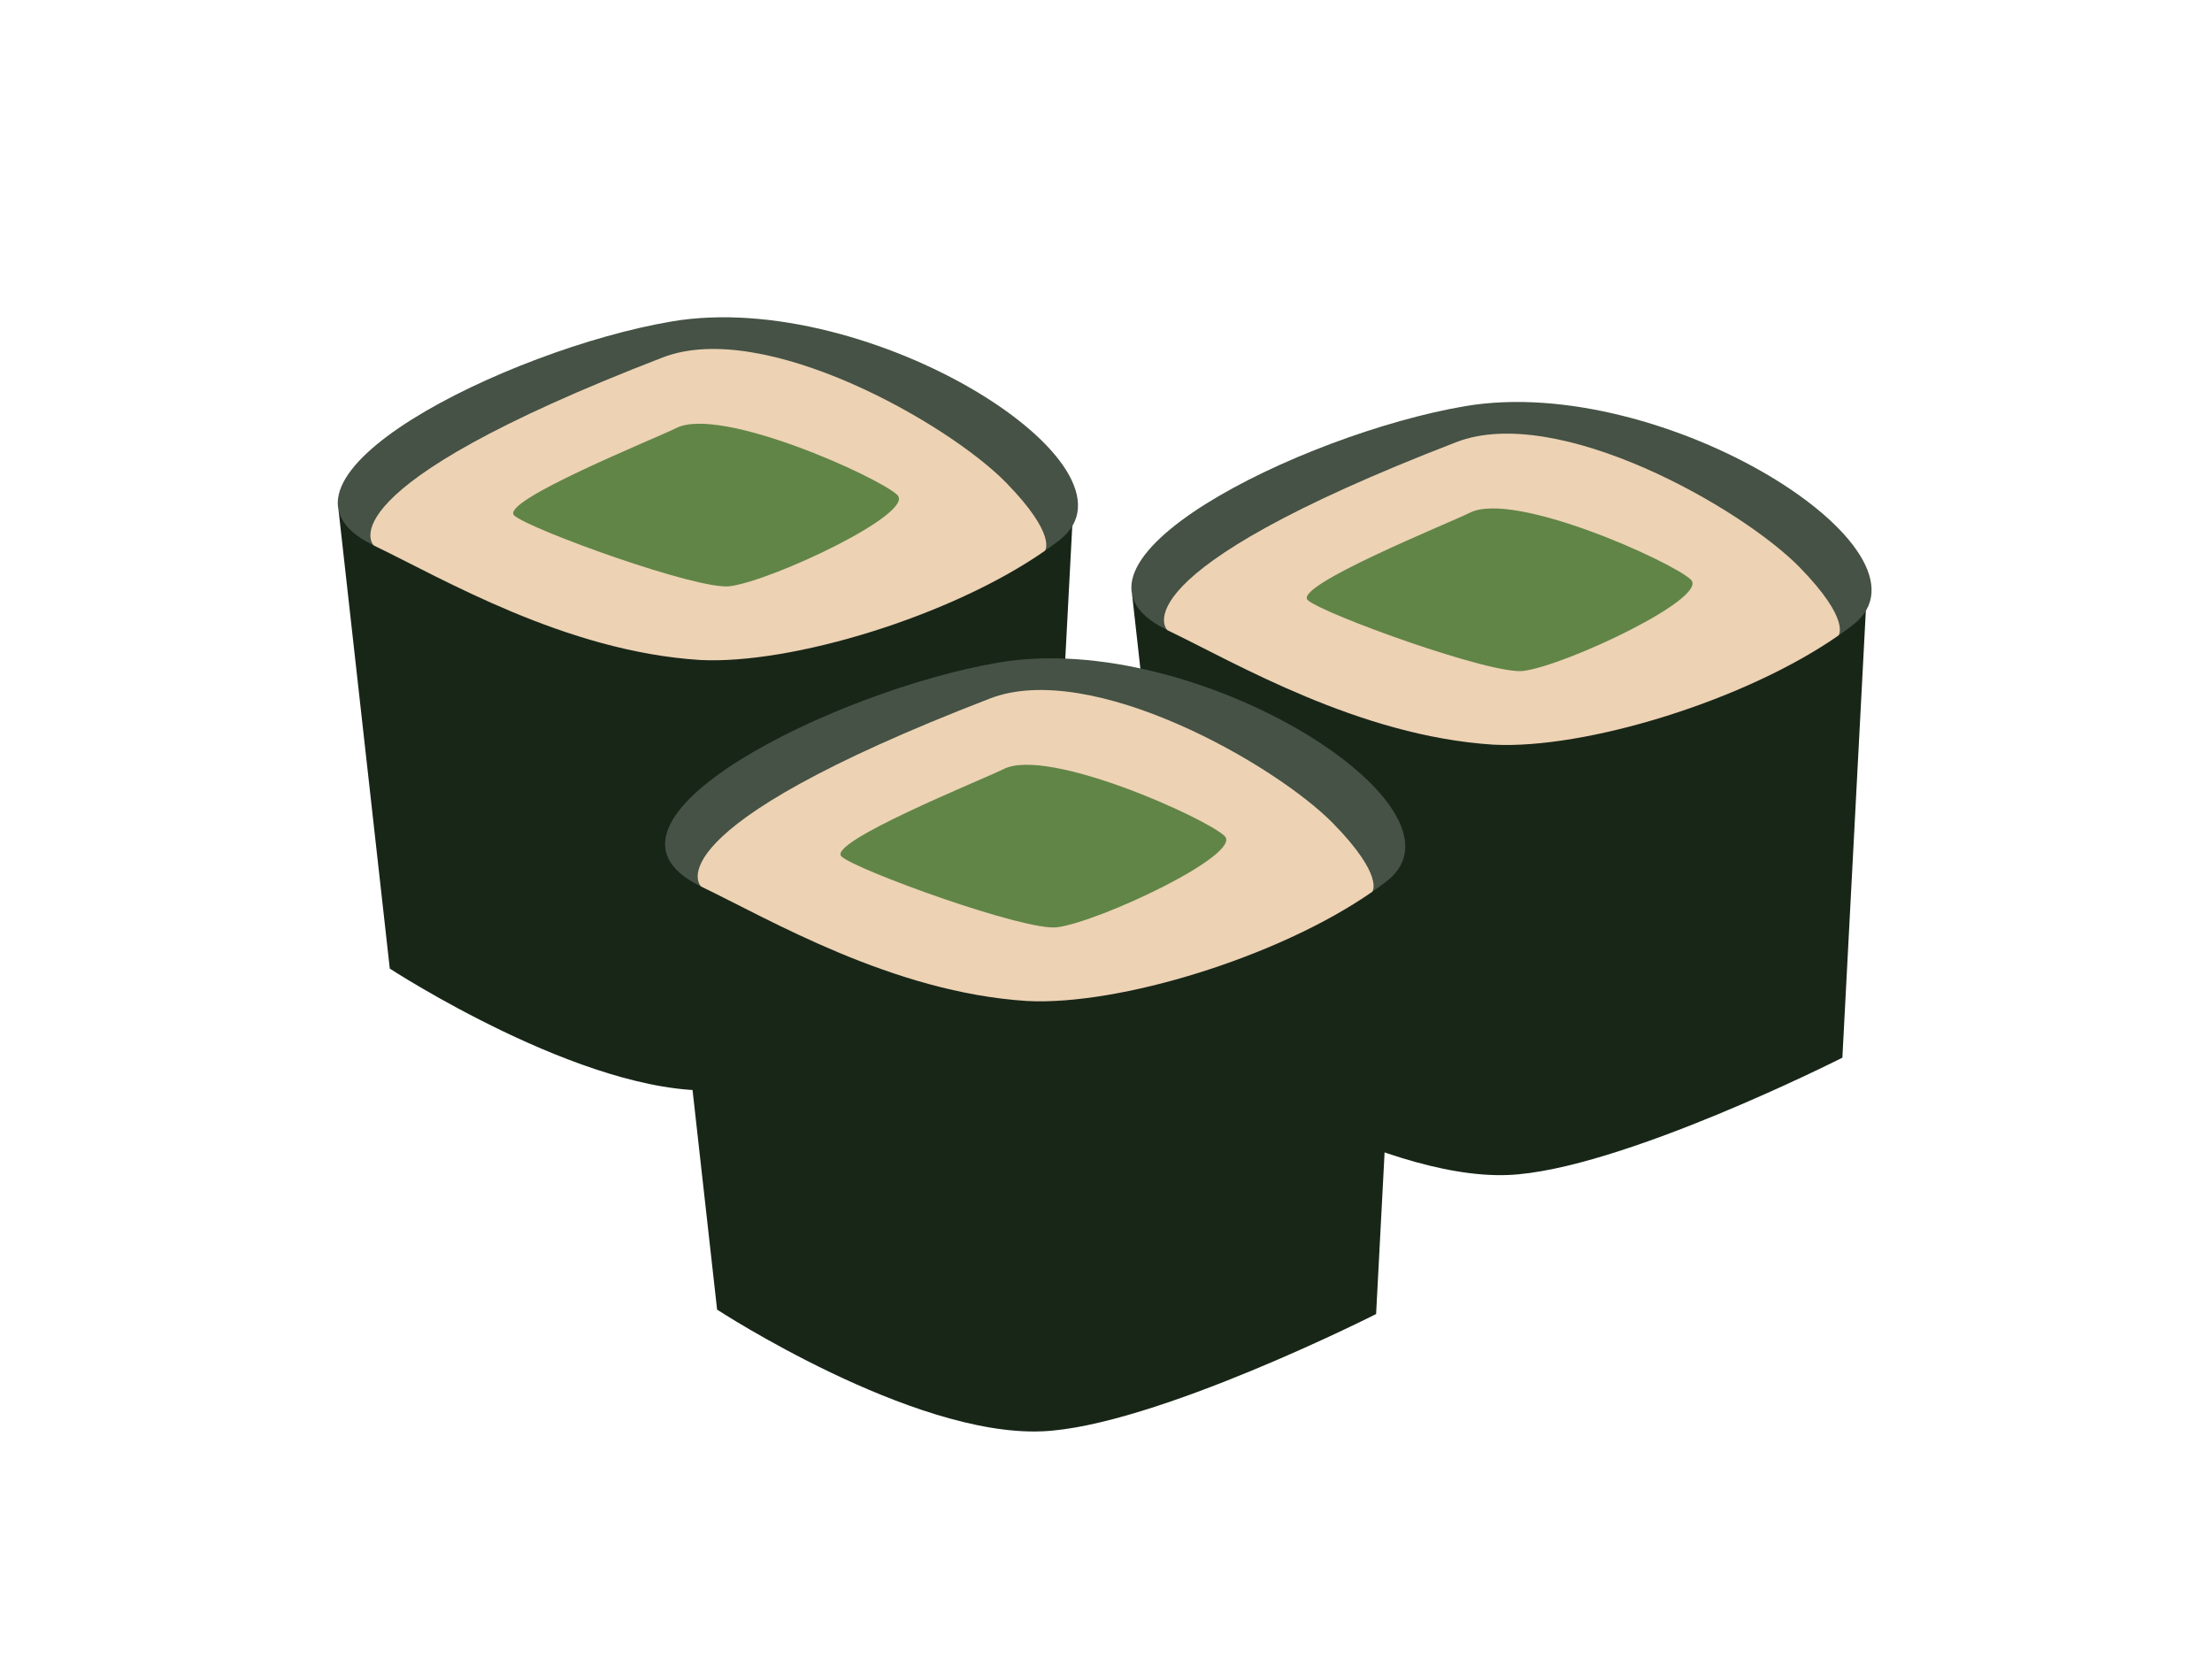 <?xml version="1.0" encoding="utf-8"?>
<!-- Generator: Adobe Illustrator 17.0.0, SVG Export Plug-In . SVG Version: 6.00 Build 0)  -->
<!DOCTYPE svg PUBLIC "-//W3C//DTD SVG 1.1//EN" "http://www.w3.org/Graphics/SVG/1.1/DTD/svg11.dtd">
<svg version="1.1" id="Layer_1" xmlns="http://www.w3.org/2000/svg" xmlns:xlink="http://www.w3.org/1999/xlink" x="0px" y="0px"
	 width="800px" height="600px" viewBox="0 0 800 600" enable-background="new 0 0 800 600" xml:space="preserve">
<g>
	<g>
		<path fill="#182618" d="M122.447,184.573l18.525,165.73c0,0,70.203,45.845,117.318,44.026
			c40.289-1.547,121.016-42.429,121.016-42.429l8.517-162.192L122.447,184.573z"/>
		<path fill="#455245" d="M377.914,199.2c1.813-1.27,3.632-2.556,5.373-3.926c33.585-26.371-68.601-91.196-140.345-79.019
			c-59.33,10.064-155.311,57.572-108.185,80.793c23.643-19.312,71.307-38.226,106.262-44.159
			C290.189,144.539,353.644,172.374,377.914,199.2z"/>
		<path fill="#EDD2B4" d="M253.055,238.685c33.214,1.741,90.947-15.842,124.858-39.485c0,0,4.575-5.544-14.012-24.613
			c-20.92-21.453-87.614-59.446-124.237-45.307c-124.254,47.952-104.648,67.93-104.487,67.996
			C159.891,209.153,204.538,235.602,253.055,238.685z"/>
	</g>
	<path fill="#618547" d="M244.616,154.792c-7.303,3.676-64.409,26.604-58.615,31.666c5.806,5.074,66.488,27.081,77.977,25.562
		c15.476-2.052,67.397-26.521,60.516-33.042C317.597,172.468,260.652,146.757,244.616,154.792z"/>
</g>
<g>
	<g>
		<path fill="#182618" d="M409.458,215.197l18.525,165.735c0,0,70.203,45.839,117.323,44.026
			c40.272-1.547,121.016-42.434,121.016-42.434l8.512-162.192L409.458,215.197z"/>
		<path fill="#455245" d="M664.92,229.824c1.813-1.264,3.632-2.551,5.373-3.926c33.591-26.366-68.601-91.19-140.345-79.014
			c-59.325,10.064-155.3,57.572-108.18,80.794c23.643-19.313,71.307-38.226,106.262-44.164
			C577.195,175.169,640.655,202.998,664.92,229.824z"/>
		<path fill="#EDD2B4" d="M540.067,269.315c33.214,1.741,90.947-15.842,124.853-39.49c0,0,4.574-5.545-14.006-24.608
			c-20.921-21.453-87.62-59.452-124.232-45.312c-124.254,47.957-104.654,67.935-104.492,68.001
			C446.902,239.783,491.555,266.226,540.067,269.315z"/>
	</g>
	<path fill="#618547" d="M531.633,185.416c-7.309,3.676-64.415,26.61-58.615,31.667c5.806,5.079,66.488,27.075,77.977,25.567
		c15.476-2.051,67.392-26.521,60.511-33.041C604.609,203.098,547.663,177.387,531.633,185.416z"/>
</g>
<g>
	<path fill="#182618" d="M240.812,307.907l18.537,165.735c0,0,70.203,45.84,117.318,44.026
		c40.278-1.547,121.021-42.429,121.021-42.429l8.512-162.192L240.812,307.907z"/>
	<path fill="#455245" d="M496.279,322.534c1.819-1.264,3.632-2.551,5.373-3.926c33.585-26.365-68.596-91.19-140.34-79.014
		c-59.329,10.064-155.3,57.572-108.18,80.8c23.643-19.313,71.301-38.232,106.261-44.164
		C408.56,267.879,472.015,295.714,496.279,322.534z"/>
	<path fill="#EDD2B4" d="M371.426,362.024c33.214,1.741,90.952-15.841,124.853-39.49c0,0,4.58-5.544-14.001-24.608
		c-20.921-21.453-87.62-59.452-124.243-45.306c-124.254,47.952-104.642,67.929-104.492,67.996
		C278.267,332.492,322.92,358.941,371.426,362.024z"/>
</g>
<path fill="#618547" d="M362.998,278.131c-7.308,3.671-64.42,26.604-58.62,31.667c5.806,5.073,66.488,27.081,77.977,25.561
	c15.476-2.051,67.392-26.521,60.511-33.041C435.974,295.808,379.022,270.097,362.998,278.131z"/>
</svg>
